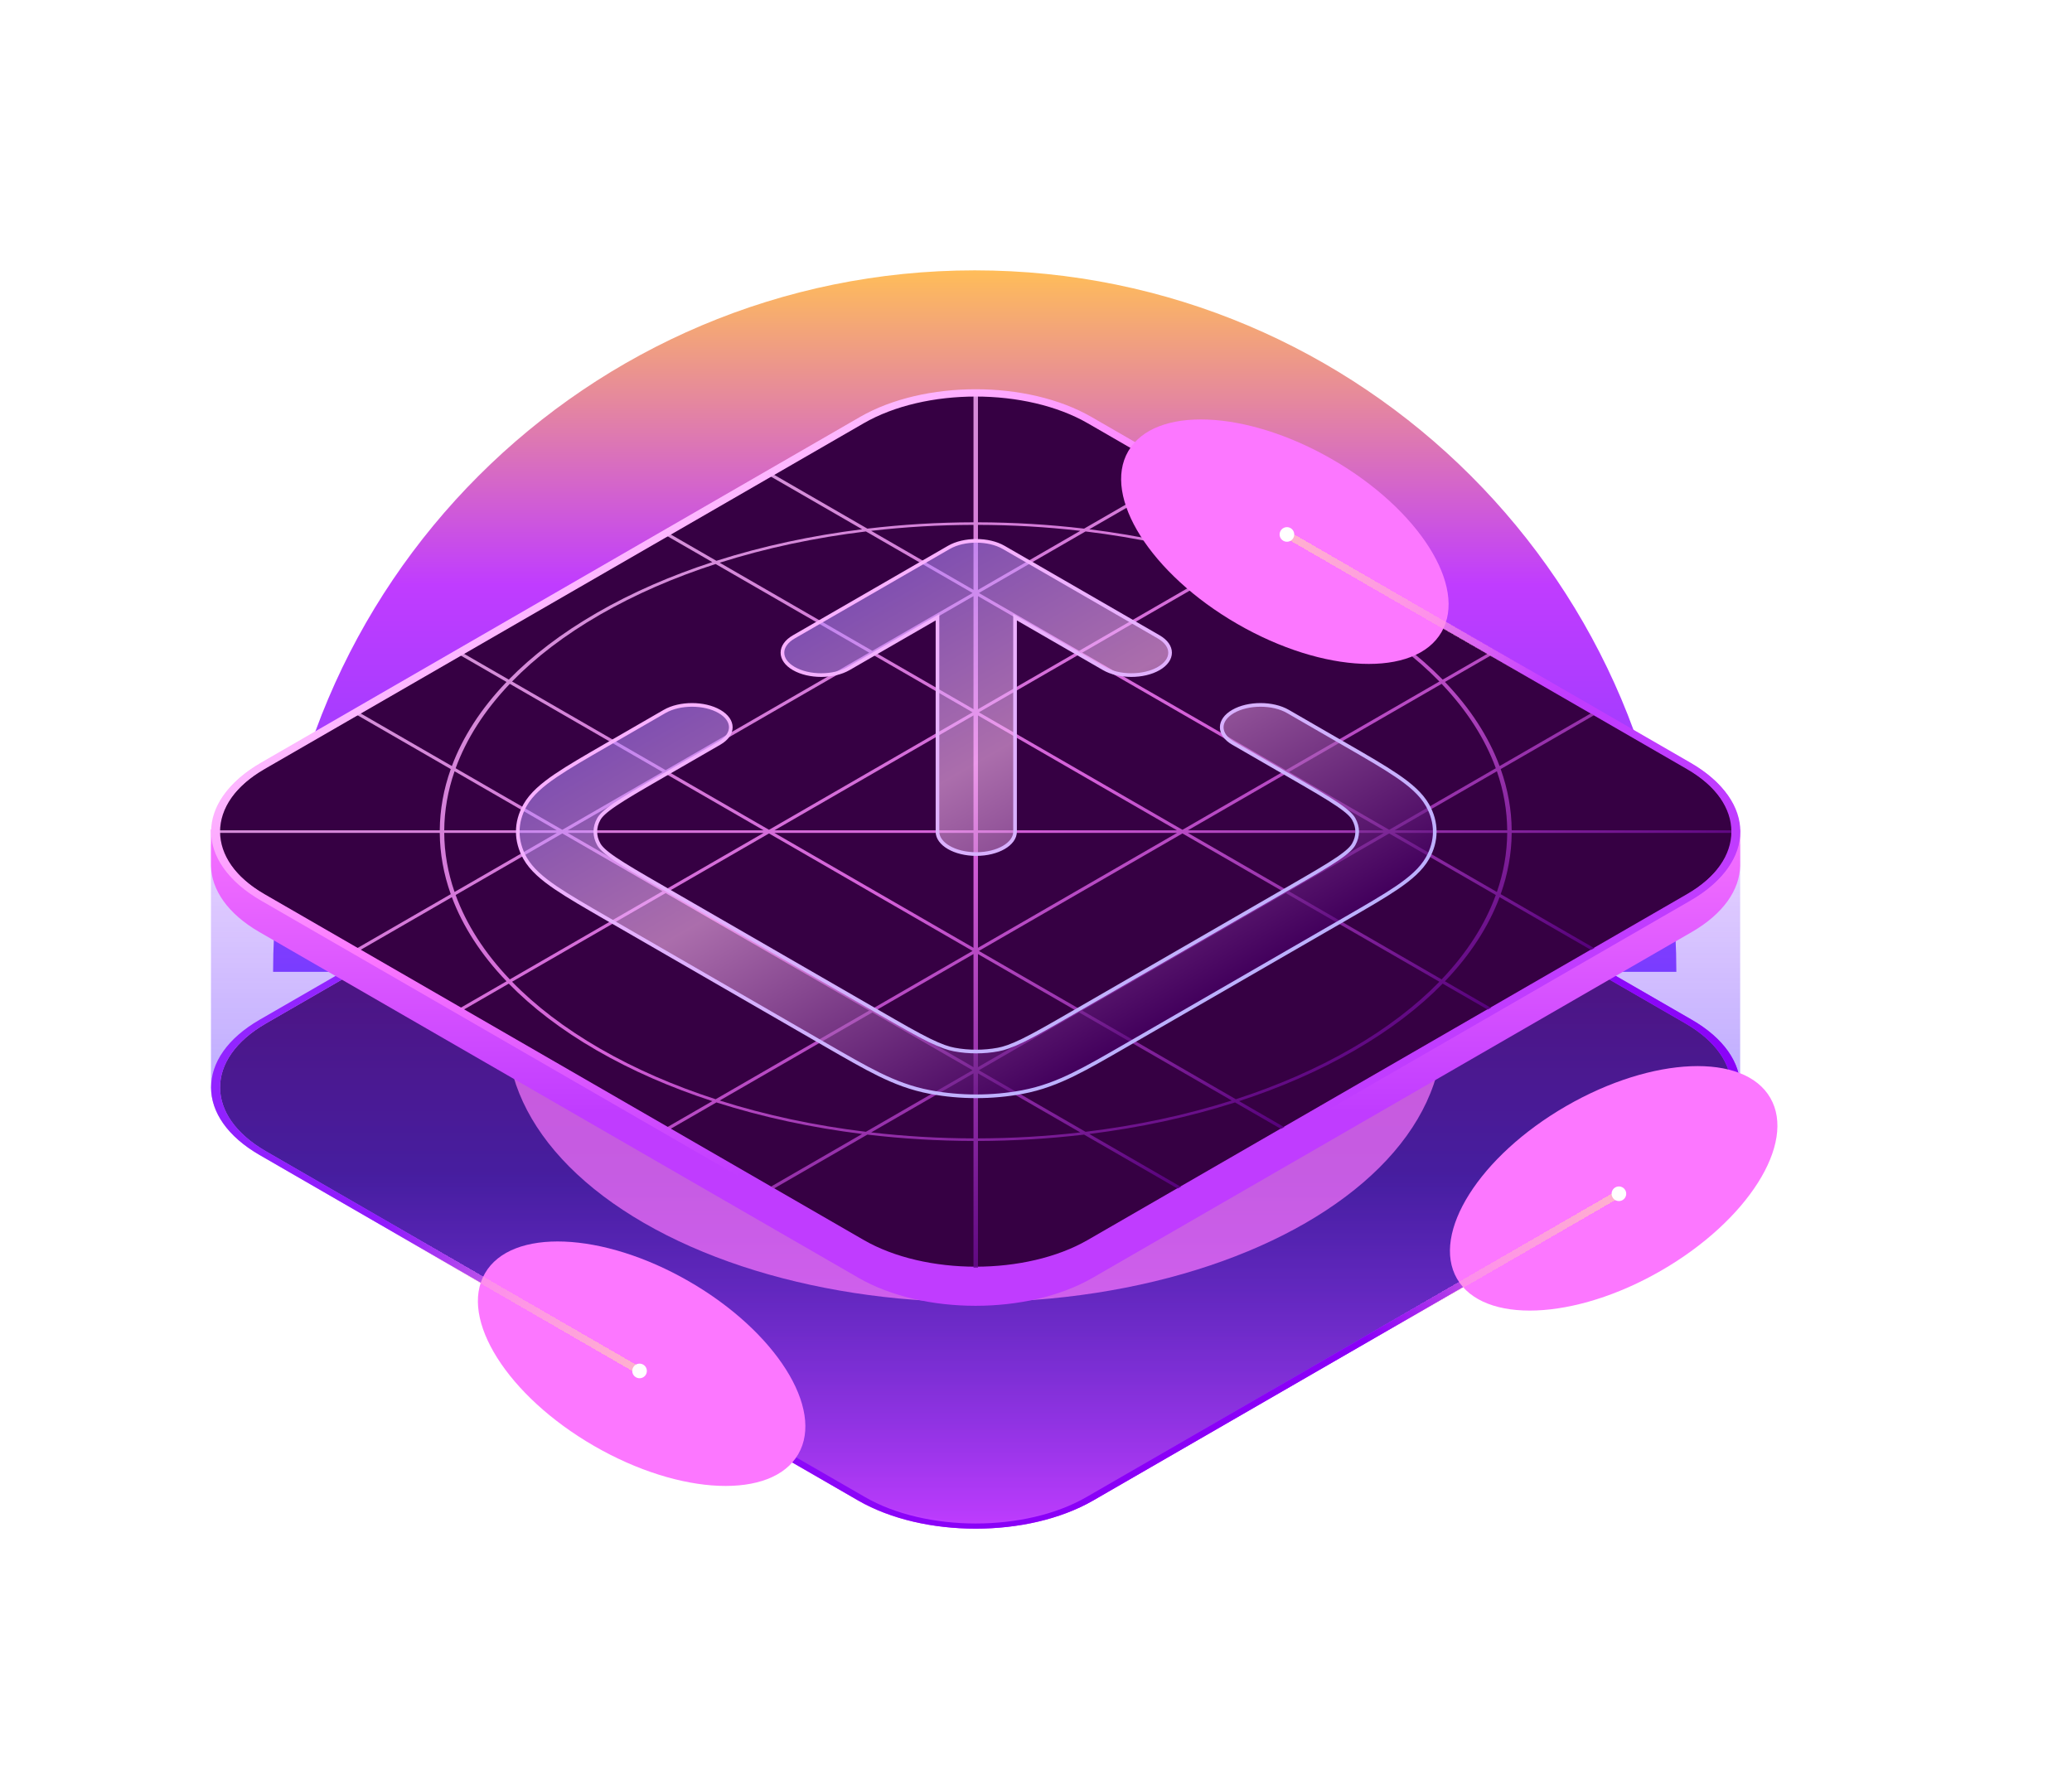 <svg width="567" height="487" viewBox="0 0 567 487" fill="none" xmlns="http://www.w3.org/2000/svg">
<g filter="url(#filter0_f_1804_2321)">
<path d="M266.732 74C160.694 74 74.732 159.961 74.732 266H458.732C458.732 159.961 372.771 74 266.732 74Z" fill="url(#paint0_linear_1804_2321)"/>
</g>
<rect width="261.273" height="261.273" rx="36" transform="matrix(0.866 -0.5 0.866 0.5 40.732 297.628)" fill="#360043" stroke="url(#paint1_linear_1804_2321)" stroke-width="2"/>
<path d="M57.732 298C57.893 304.571 62.316 311.113 71.001 316.127L234.92 410.757C252.617 420.974 281.31 420.974 299.007 410.757L462.926 316.127C471.611 311.113 476.033 304.571 476.194 298V231H57.732V298Z" fill="url(#paint2_linear_1804_2321)"/>
<g filter="url(#filter1_f_1804_2321)">
<circle r="104.509" transform="matrix(0.866 -0.5 0.866 0.5 266.752 282.502)" fill="#FC77FF" fill-opacity="0.7"/>
</g>
<path fill-rule="evenodd" clip-rule="evenodd" d="M71.044 316.127C53.346 305.91 53.346 289.346 71.044 279.129L234.963 184.499C252.66 174.282 281.353 174.282 299.05 184.499L462.969 279.129C480.666 289.346 480.666 305.91 462.969 316.127L299.05 410.757C281.353 420.974 252.66 420.974 234.963 410.757L71.044 316.127ZM72.776 280.129C56.035 289.793 56.035 305.462 72.776 315.127L236.695 409.757C253.435 419.422 280.577 419.422 297.318 409.757L461.237 315.127C477.977 305.462 477.977 289.793 461.237 280.129L297.318 185.499C280.577 175.834 253.435 175.834 236.695 185.499L72.776 280.129Z" fill="url(#paint3_linear_1804_2321)"/>
<path d="M57.732 237C57.893 243.571 62.316 250.113 71.001 255.127L234.92 349.757C252.617 359.974 281.31 359.974 299.007 349.757L462.926 255.127C471.611 250.113 476.033 243.571 476.194 237V227H57.732V237Z" fill="url(#paint4_linear_1804_2321)"/>
<g filter="url(#filter2_f_1804_2321)">
<ellipse cx="175.581" cy="373.267" rx="49.5" ry="26" transform="rotate(-150 175.581 373.267)" fill="#FC77FF"/>
</g>
<g filter="url(#filter3_d_1804_2321)">
<rect x="173.648" y="375.615" width="79" height="2" transform="rotate(-150 173.648 375.615)" fill="url(#paint5_linear_1804_2321)" shape-rendering="crispEdges"/>
</g>
<g filter="url(#filter4_d_1804_2321)">
<ellipse cx="175.015" cy="375.248" rx="2" ry="2" transform="rotate(-60 175.015 375.248)" fill="white"/>
</g>
<g filter="url(#filter5_f_1804_2321)">
<ellipse cx="441.581" cy="325.267" rx="49.5" ry="26" transform="rotate(150 441.581 325.267)" fill="#FC77FF"/>
</g>
<g filter="url(#filter6_d_1804_2321)">
<rect x="442.648" y="328.115" width="79" height="2" transform="rotate(150 442.648 328.115)" fill="url(#paint6_linear_1804_2321)" shape-rendering="crispEdges"/>
</g>
<g filter="url(#filter7_d_1804_2321)">
<ellipse cx="443.014" cy="326.748" rx="2" ry="2" transform="rotate(-120 443.014 326.748)" fill="white"/>
</g>
<path d="M71.91 245.627C54.691 235.686 54.691 219.57 71.91 209.629L235.829 114.999C253.048 105.058 280.965 105.058 298.184 114.999L462.103 209.629C479.322 219.57 479.322 235.686 462.103 245.627L298.184 340.257C280.965 350.198 253.048 350.198 235.829 340.257L71.91 245.627Z" fill="#360043" stroke="url(#paint7_linear_1804_2321)" stroke-width="2"/>
<g clip-path="url(#clip0_1804_2321)">
<path opacity="0.8" fill-rule="evenodd" clip-rule="evenodd" d="M323.142 325.849L296.658 310.56C287.085 311.695 277.354 312.275 267.619 312.298L267.619 347.414L266.394 347.414L266.394 312.298C256.66 312.275 246.928 311.695 237.355 310.56L210.871 325.849L210.005 325.349L235.924 310.386C222.128 308.667 208.679 305.789 196.042 301.753L182.587 309.521L181.721 309.021L194.931 301.394C183.604 297.701 172.946 293.069 163.297 287.499C153.649 281.929 145.626 275.777 139.229 269.237L126.018 276.864L125.152 276.364L138.608 268.596C131.616 261.301 126.631 253.536 123.653 245.572L97.734 260.535L96.868 260.035L123.352 244.746C121.385 239.219 120.381 233.601 120.341 227.981H59.513V227.274H120.341C120.381 221.654 121.385 216.036 123.352 210.51L96.868 195.221L97.734 194.721L123.653 209.684C126.631 201.719 131.616 193.955 138.608 186.66L125.152 178.892L126.018 178.392L139.229 186.019C145.626 179.479 153.649 173.327 163.297 167.757C172.946 162.187 183.604 157.555 194.931 153.862L181.721 146.235L182.587 145.735L196.042 153.503C208.679 149.467 222.128 146.589 235.924 144.87L210.005 129.907L210.871 129.407L237.355 144.696C246.928 143.561 256.66 142.981 266.394 142.958L266.394 107.842L267.619 107.842L267.619 142.958C277.354 142.981 287.085 143.561 296.658 144.696L323.142 129.407L324.008 129.907L298.089 144.87C311.885 146.589 325.335 149.467 337.971 153.503L351.426 145.736L352.292 146.236L339.082 153.862C350.409 157.555 361.067 162.187 370.715 167.757C380.364 173.327 388.387 179.48 394.784 186.019L407.995 178.393L408.861 178.893L395.406 186.66C402.397 193.955 407.382 201.72 410.36 209.684L436.279 194.721L437.145 195.221L410.661 210.51C412.628 216.037 413.631 221.655 413.672 227.274L474.5 227.274V227.981L413.672 227.981C413.631 233.601 412.628 239.219 410.661 244.746L437.145 260.035L436.279 260.535L410.36 245.572C407.382 253.536 402.397 261.3 395.406 268.596L408.861 276.363L407.995 276.863L394.784 269.237C388.387 275.776 380.364 281.929 370.715 287.499C361.067 293.069 350.409 297.701 339.082 301.394L352.292 309.02L351.426 309.52L337.971 301.753C325.335 305.789 311.885 308.667 298.089 310.386L324.008 325.349L323.142 325.849ZM409.327 210.28C406.419 202.291 401.478 194.499 394.504 187.181L352.726 211.299L380.144 227.128L409.327 210.28ZM381.622 227.274L409.622 211.11C411.466 216.442 412.408 221.857 412.447 227.274H381.622ZM378.665 227.981L325.054 227.981L351.86 243.456L378.665 227.981ZM352.726 243.956L380.144 228.128L409.327 244.976C406.419 252.965 401.478 260.756 394.504 268.075L352.726 243.956ZM350.994 243.956L323.575 228.128L267.873 260.285L295.291 276.113L350.994 243.956ZM296.157 276.613L351.86 244.456L393.885 268.718C387.513 275.267 379.501 281.427 369.849 286.999C360.197 292.571 349.526 297.196 338.183 300.875L296.157 276.613ZM294.425 276.613L267.619 261.138V292.089L294.425 276.613ZM267.873 292.942L295.291 277.113L337.069 301.232C324.392 305.258 310.895 308.111 297.057 309.79L267.873 292.942ZM266.141 292.942L238.723 277.113L196.944 301.232C209.621 305.258 223.118 308.111 236.957 309.79L266.141 292.942ZM238.394 309.96L266.394 293.796L266.394 311.591C257.011 311.568 247.63 311.025 238.394 309.96ZM195.831 300.875L237.856 276.613L182.154 244.456L140.128 268.718C146.5 275.267 154.512 281.427 164.163 286.999C173.816 292.571 184.487 297.197 195.831 300.875ZM139.509 268.075L181.288 243.956L153.87 228.128L124.686 244.976C127.594 252.965 132.535 260.757 139.509 268.075ZM124.391 244.146L152.391 227.981L121.566 227.981C121.605 233.399 122.547 238.814 124.391 244.146ZM155.348 227.274H208.96L182.154 211.799L155.348 227.274ZM181.288 211.299L153.87 227.128L124.686 210.28C127.594 202.291 132.535 194.499 139.509 187.181L181.288 211.299ZM183.02 211.299L210.438 227.128L266.141 194.971L238.723 179.142L183.02 211.299ZM237.856 178.642L182.154 210.799L140.128 186.538C146.5 179.989 154.512 173.829 164.163 168.257C173.816 162.685 184.487 158.059 195.831 154.381L237.856 178.642ZM239.589 178.642L266.394 194.117V163.168L239.589 178.642ZM266.141 162.314L238.723 178.142L196.944 154.024C209.621 149.998 223.118 147.145 236.957 145.466L266.141 162.314ZM267.873 162.314L295.291 178.142L337.069 154.024C324.392 149.998 310.895 147.145 297.057 145.466L267.873 162.314ZM295.619 145.296L267.619 161.461V143.665C277.003 143.688 286.383 144.231 295.619 145.296ZM338.183 154.381L296.157 178.642L351.86 210.799L393.885 186.538C387.513 179.989 379.501 173.829 369.849 168.257C360.197 162.685 349.526 158.059 338.183 154.381ZM350.994 211.299L295.291 179.142L267.873 194.971L323.575 227.128L350.994 211.299ZM325.054 227.274L378.665 227.274L351.86 211.799L325.054 227.274ZM322.097 227.981H267.619L267.619 259.432L322.097 227.981ZM266.141 260.285L210.438 228.128L183.02 243.956L238.723 276.113L266.141 260.285ZM239.589 276.613L266.394 292.088V261.139L239.589 276.613ZM182.154 243.456L208.96 227.981H155.348L182.154 243.456ZM211.917 227.274H266.394L266.394 195.825L211.917 227.274ZM267.619 194.118L294.425 178.642L267.619 163.167V194.118ZM295.619 309.96L267.619 293.795V311.591C277.003 311.568 286.383 311.024 295.619 309.96ZM152.391 227.274L124.391 211.11C122.547 216.442 121.605 221.857 121.566 227.274L152.391 227.274ZM266.394 161.46L238.394 145.296C247.63 144.231 257.011 143.688 266.394 143.665L266.394 161.46ZM381.622 227.981L409.622 244.146C411.466 238.814 412.408 233.398 412.447 227.981H381.622ZM266.394 227.981L266.394 259.431L211.917 227.981H266.394ZM267.619 227.274V195.824L322.097 227.274H267.619Z" fill="url(#paint8_linear_1804_2321)"/>
</g>
<path fill-rule="evenodd" clip-rule="evenodd" d="M71.044 246.127C53.346 235.91 53.346 219.346 71.044 209.129L234.963 114.499C252.66 104.282 281.353 104.282 299.05 114.499L462.969 209.129C480.666 219.346 480.666 235.91 462.969 246.127L299.05 340.757C281.353 350.974 252.66 350.974 234.963 340.757L71.044 246.127ZM72.776 210.129C56.035 219.793 56.035 235.462 72.776 245.127L236.695 339.757C253.435 349.422 280.577 349.422 297.318 339.757L461.237 245.127C477.977 235.462 477.977 219.793 461.237 210.129L297.318 115.499C280.577 105.834 253.435 105.834 236.695 115.499L72.776 210.129Z" fill="url(#paint9_linear_1804_2321)"/>
<g filter="url(#filter8_f_1804_2321)">
<ellipse cx="351.601" cy="148.267" rx="49.5" ry="26" transform="rotate(30 351.601 148.267)" fill="#FC77FF"/>
</g>
<g filter="url(#filter9_d_1804_2321)">
<rect x="353.534" y="145.919" width="79" height="2" transform="rotate(30 353.534 145.919)" fill="url(#paint10_linear_1804_2321)" shape-rendering="crispEdges"/>
</g>
<g filter="url(#filter10_d_1804_2321)">
<ellipse cx="352.167" cy="146.285" rx="2" ry="2" transform="rotate(120 352.167 146.285)" fill="white"/>
</g>
<g filter="url(#filter11_d_1804_2321)">
<path d="M196.876 194.736C192.732 192.343 186.012 192.343 181.868 194.736L166.02 203.885L166.002 203.895C160.324 207.173 155.612 209.893 152.082 212.294C148.407 214.792 145.394 217.345 143.676 220.398C141.026 225.106 141.026 230.179 143.676 234.888C145.394 237.94 148.407 240.493 152.082 242.991C155.612 245.392 160.324 248.113 166.002 251.39L166.02 251.4L226.001 286.027L226.018 286.037C231.696 289.315 236.408 292.036 240.566 294.074C244.895 296.195 249.316 297.934 254.604 298.926C262.761 300.456 271.547 300.456 279.704 298.926C284.992 297.934 289.413 296.195 293.741 294.074C297.9 292.036 302.612 289.315 308.289 286.037L308.307 286.027L368.288 251.4L368.305 251.39C373.983 248.112 378.696 245.392 382.226 242.991C385.9 240.493 388.913 237.94 390.631 234.888C393.282 230.179 393.282 225.106 390.631 220.398C388.913 217.345 385.9 214.792 382.226 212.294C378.696 209.893 373.983 207.173 368.305 203.895L368.288 203.885L352.44 194.736C348.295 192.343 341.576 192.343 337.431 194.736C333.287 197.128 333.287 201.007 337.431 203.4L352.988 212.38C359.052 215.881 363.143 218.25 366.045 220.224C368.868 222.143 369.938 223.282 370.445 224.184C371.71 226.432 371.71 228.853 370.445 231.101C369.938 232.003 368.868 233.142 366.045 235.062C363.143 237.035 359.052 239.404 352.988 242.905L293.591 277.195C287.527 280.695 283.424 283.057 280.005 284.733C276.68 286.362 274.707 286.98 273.145 287.273C269.251 288.003 265.057 288.003 261.163 287.273C259.601 286.98 257.627 286.362 254.303 284.733C250.883 283.057 246.781 280.695 240.717 277.195L181.32 242.905C175.256 239.404 171.165 237.035 168.262 235.062C165.44 233.142 164.37 232.003 163.862 231.101C162.597 228.853 162.597 226.432 163.862 224.184C164.37 223.282 165.44 222.143 168.262 220.224C171.165 218.25 175.256 215.881 181.32 212.38L196.876 203.4C201.021 201.007 201.021 197.128 196.876 194.736ZM217.223 174.325C213.079 176.718 213.079 180.597 217.223 182.989C221.368 185.382 228.087 185.382 232.231 182.989L256.541 168.955L256.541 227.643C256.541 231.026 261.293 233.769 267.154 233.769C273.015 233.769 277.766 231.026 277.766 227.643L277.766 168.955L302.076 182.989C306.22 185.382 312.94 185.382 317.084 182.989C321.229 180.597 321.229 176.718 317.084 174.325L274.658 149.832C270.513 147.44 263.794 147.44 259.65 149.832L217.223 174.325Z" fill="url(#paint11_linear_1804_2321)" fill-opacity="0.58" stroke="url(#paint12_linear_1804_2321)"/>
</g>
<defs>
<filter id="filter0_f_1804_2321" x="0.732" y="0" width="532" height="340" filterUnits="userSpaceOnUse" color-interpolation-filters="sRGB">
<feFlood flood-opacity="0" result="BackgroundImageFix"/>
<feBlend mode="normal" in="SourceGraphic" in2="BackgroundImageFix" result="shape"/>
<feGaussianBlur stdDeviation="37" result="effect1_foregroundBlur_1804_2321"/>
</filter>
<filter id="filter1_f_1804_2321" x="78.752" y="148.608" width="376" height="267.789" filterUnits="userSpaceOnUse" color-interpolation-filters="sRGB">
<feFlood flood-opacity="0" result="BackgroundImageFix"/>
<feBlend mode="normal" in="SourceGraphic" in2="BackgroundImageFix" result="shape"/>
<feGaussianBlur stdDeviation="30" result="effect1_foregroundBlur_1804_2321"/>
</filter>
<filter id="filter2_f_1804_2321" x="50.773" y="259.806" width="249.616" height="226.92" filterUnits="userSpaceOnUse" color-interpolation-filters="sRGB">
<feFlood flood-opacity="0" result="BackgroundImageFix"/>
<feBlend mode="normal" in="SourceGraphic" in2="BackgroundImageFix" result="shape"/>
<feGaussianBlur stdDeviation="40" result="effect1_foregroundBlur_1804_2321"/>
</filter>
<filter id="filter3_d_1804_2321" x="82.232" y="311.383" width="115.416" height="87.232" filterUnits="userSpaceOnUse" color-interpolation-filters="sRGB">
<feFlood flood-opacity="0" result="BackgroundImageFix"/>
<feColorMatrix in="SourceAlpha" type="matrix" values="0 0 0 0 0 0 0 0 0 0 0 0 0 0 0 0 0 0 127 0" result="hardAlpha"/>
<feOffset/>
<feGaussianBlur stdDeviation="11.5"/>
<feComposite in2="hardAlpha" operator="out"/>
<feColorMatrix type="matrix" values="0 0 0 0 1 0 0 0 0 0.361 0 0 0 0 0.553 0 0 0 1 0"/>
<feBlend mode="normal" in2="BackgroundImageFix" result="effect1_dropShadow_1804_2321"/>
<feBlend mode="normal" in="SourceGraphic" in2="effect1_dropShadow_1804_2321" result="shape"/>
</filter>
<filter id="filter4_d_1804_2321" x="155.015" y="355.248" width="40.001" height="40.001" filterUnits="userSpaceOnUse" color-interpolation-filters="sRGB">
<feFlood flood-opacity="0" result="BackgroundImageFix"/>
<feColorMatrix in="SourceAlpha" type="matrix" values="0 0 0 0 0 0 0 0 0 0 0 0 0 0 0 0 0 0 127 0" result="hardAlpha"/>
<feMorphology radius="4" operator="dilate" in="SourceAlpha" result="effect1_dropShadow_1804_2321"/>
<feOffset/>
<feGaussianBlur stdDeviation="7"/>
<feComposite in2="hardAlpha" operator="out"/>
<feColorMatrix type="matrix" values="0 0 0 0 0.995 0 0 0 0 0.779 0 0 0 0 1 0 0 0 1 0"/>
<feBlend mode="normal" in2="BackgroundImageFix" result="effect1_dropShadow_1804_2321"/>
<feBlend mode="normal" in="SourceGraphic" in2="effect1_dropShadow_1804_2321" result="shape"/>
</filter>
<filter id="filter5_f_1804_2321" x="316.773" y="211.806" width="249.616" height="226.92" filterUnits="userSpaceOnUse" color-interpolation-filters="sRGB">
<feFlood flood-opacity="0" result="BackgroundImageFix"/>
<feBlend mode="normal" in="SourceGraphic" in2="BackgroundImageFix" result="shape"/>
<feGaussianBlur stdDeviation="40" result="effect1_foregroundBlur_1804_2321"/>
</filter>
<filter id="filter6_d_1804_2321" x="350.232" y="303.382" width="115.416" height="87.232" filterUnits="userSpaceOnUse" color-interpolation-filters="sRGB">
<feFlood flood-opacity="0" result="BackgroundImageFix"/>
<feColorMatrix in="SourceAlpha" type="matrix" values="0 0 0 0 0 0 0 0 0 0 0 0 0 0 0 0 0 0 127 0" result="hardAlpha"/>
<feOffset/>
<feGaussianBlur stdDeviation="11.5"/>
<feComposite in2="hardAlpha" operator="out"/>
<feColorMatrix type="matrix" values="0 0 0 0 1 0 0 0 0 0.361 0 0 0 0 0.553 0 0 0 1 0"/>
<feBlend mode="normal" in2="BackgroundImageFix" result="effect1_dropShadow_1804_2321"/>
<feBlend mode="normal" in="SourceGraphic" in2="effect1_dropShadow_1804_2321" result="shape"/>
</filter>
<filter id="filter7_d_1804_2321" x="423.014" y="306.748" width="40.001" height="40.001" filterUnits="userSpaceOnUse" color-interpolation-filters="sRGB">
<feFlood flood-opacity="0" result="BackgroundImageFix"/>
<feColorMatrix in="SourceAlpha" type="matrix" values="0 0 0 0 0 0 0 0 0 0 0 0 0 0 0 0 0 0 127 0" result="hardAlpha"/>
<feMorphology radius="4" operator="dilate" in="SourceAlpha" result="effect1_dropShadow_1804_2321"/>
<feOffset/>
<feGaussianBlur stdDeviation="7"/>
<feComposite in2="hardAlpha" operator="out"/>
<feColorMatrix type="matrix" values="0 0 0 0 0.995 0 0 0 0 0.779 0 0 0 0 1 0 0 0 1 0"/>
<feBlend mode="normal" in2="BackgroundImageFix" result="effect1_dropShadow_1804_2321"/>
<feBlend mode="normal" in="SourceGraphic" in2="effect1_dropShadow_1804_2321" result="shape"/>
</filter>
<filter id="filter8_f_1804_2321" x="226.793" y="34.807" width="249.616" height="226.92" filterUnits="userSpaceOnUse" color-interpolation-filters="sRGB">
<feFlood flood-opacity="0" result="BackgroundImageFix"/>
<feBlend mode="normal" in="SourceGraphic" in2="BackgroundImageFix" result="shape"/>
<feGaussianBlur stdDeviation="40" result="effect1_foregroundBlur_1804_2321"/>
</filter>
<filter id="filter9_d_1804_2321" x="329.534" y="122.919" width="115.416" height="87.232" filterUnits="userSpaceOnUse" color-interpolation-filters="sRGB">
<feFlood flood-opacity="0" result="BackgroundImageFix"/>
<feColorMatrix in="SourceAlpha" type="matrix" values="0 0 0 0 0 0 0 0 0 0 0 0 0 0 0 0 0 0 127 0" result="hardAlpha"/>
<feOffset/>
<feGaussianBlur stdDeviation="11.5"/>
<feComposite in2="hardAlpha" operator="out"/>
<feColorMatrix type="matrix" values="0 0 0 0 1 0 0 0 0 0.361 0 0 0 0 0.553 0 0 0 1 0"/>
<feBlend mode="normal" in2="BackgroundImageFix" result="effect1_dropShadow_1804_2321"/>
<feBlend mode="normal" in="SourceGraphic" in2="effect1_dropShadow_1804_2321" result="shape"/>
</filter>
<filter id="filter10_d_1804_2321" x="332.167" y="126.284" width="40.001" height="40.001" filterUnits="userSpaceOnUse" color-interpolation-filters="sRGB">
<feFlood flood-opacity="0" result="BackgroundImageFix"/>
<feColorMatrix in="SourceAlpha" type="matrix" values="0 0 0 0 0 0 0 0 0 0 0 0 0 0 0 0 0 0 127 0" result="hardAlpha"/>
<feMorphology radius="4" operator="dilate" in="SourceAlpha" result="effect1_dropShadow_1804_2321"/>
<feOffset/>
<feGaussianBlur stdDeviation="7"/>
<feComposite in2="hardAlpha" operator="out"/>
<feColorMatrix type="matrix" values="0 0 0 0 0.995 0 0 0 0 0.779 0 0 0 0 1 0 0 0 1 0"/>
<feBlend mode="normal" in2="BackgroundImageFix" result="effect1_dropShadow_1804_2321"/>
<feBlend mode="normal" in="SourceGraphic" in2="effect1_dropShadow_1804_2321" result="shape"/>
</filter>
<filter id="filter11_d_1804_2321" x="128.076" y="134.684" width="278.155" height="178.743" filterUnits="userSpaceOnUse" color-interpolation-filters="sRGB">
<feFlood flood-opacity="0" result="BackgroundImageFix"/>
<feColorMatrix in="SourceAlpha" type="matrix" values="0 0 0 0 0 0 0 0 0 0 0 0 0 0 0 0 0 0 127 0" result="hardAlpha"/>
<feOffset/>
<feGaussianBlur stdDeviation="6.5"/>
<feComposite in2="hardAlpha" operator="out"/>
<feColorMatrix type="matrix" values="0 0 0 0 0.758 0 0 0 0 0.25 0 0 0 0 1 0 0 0 0.63 0"/>
<feBlend mode="normal" in2="BackgroundImageFix" result="effect1_dropShadow_1804_2321"/>
<feBlend mode="normal" in="SourceGraphic" in2="effect1_dropShadow_1804_2321" result="shape"/>
</filter>
<linearGradient id="paint0_linear_1804_2321" x1="266.732" y1="74" x2="266.732" y2="266" gradientUnits="userSpaceOnUse">
<stop stop-color="#FFBD59"/>
<stop offset="0.448" stop-color="#C03CFF"/>
<stop offset="1" stop-color="#7A3CFF"/>
</linearGradient>
<linearGradient id="paint1_linear_1804_2321" x1="130.637" y1="0" x2="130.637" y2="261.273" gradientUnits="userSpaceOnUse">
<stop stop-color="#FDB7FF"/>
<stop offset="0.26" stop-color="#FC77FF"/>
<stop offset="0.719" stop-color="#C03CFF"/>
</linearGradient>
<linearGradient id="paint2_linear_1804_2321" x1="266.963" y1="147" x2="266.963" y2="418.42" gradientUnits="userSpaceOnUse">
<stop stop-color="#C03CFF" stop-opacity="0"/>
<stop offset="0.641" stop-color="#573CFF" stop-opacity="0.489"/>
<stop offset="1" stop-color="#C03CFF"/>
</linearGradient>
<linearGradient id="paint3_linear_1804_2321" x1="153.869" y1="232.314" x2="266.992" y2="428.265" gradientUnits="userSpaceOnUse">
<stop stop-color="#9224FF"/>
<stop offset="1" stop-color="#8A00F7"/>
</linearGradient>
<linearGradient id="paint4_linear_1804_2321" x1="266.963" y1="170.712" x2="266.963" y2="356.708" gradientUnits="userSpaceOnUse">
<stop stop-color="#FDB7FF"/>
<stop offset="0.26" stop-color="#FC77FF"/>
<stop offset="0.719" stop-color="#C03CFF"/>
</linearGradient>
<linearGradient id="paint5_linear_1804_2321" x1="252.648" y1="377.616" x2="172.674" y2="377.616" gradientUnits="userSpaceOnUse">
<stop stop-color="#FFB1CE" stop-opacity="0"/>
<stop offset="1" stop-color="#FFB1CE"/>
</linearGradient>
<linearGradient id="paint6_linear_1804_2321" x1="521.648" y1="330.116" x2="441.674" y2="330.116" gradientUnits="userSpaceOnUse">
<stop stop-color="#FFB1CE" stop-opacity="0"/>
<stop offset="1" stop-color="#FFB1CE"/>
</linearGradient>
<linearGradient id="paint7_linear_1804_2321" x1="153.003" y1="161.814" x2="266.991" y2="359.265" gradientUnits="userSpaceOnUse">
<stop stop-color="#FDB7FF"/>
<stop offset="0.26" stop-color="#FC77FF"/>
<stop offset="0.719" stop-color="#C03CFF"/>
</linearGradient>
<linearGradient id="paint8_linear_1804_2321" x1="153.563" y1="162.137" x2="266.992" y2="358.618" gradientUnits="userSpaceOnUse">
<stop stop-color="#FDB5FF"/>
<stop offset="0.516" stop-color="#FC77FF"/>
<stop offset="1" stop-color="#5C0088"/>
</linearGradient>
<linearGradient id="paint9_linear_1804_2321" x1="153.869" y1="162.314" x2="266.992" y2="358.265" gradientUnits="userSpaceOnUse">
<stop stop-color="#FDB7FF"/>
<stop offset="0.26" stop-color="#FC77FF"/>
<stop offset="0.719" stop-color="#C03CFF"/>
</linearGradient>
<linearGradient id="paint10_linear_1804_2321" x1="432.534" y1="147.92" x2="352.56" y2="147.92" gradientUnits="userSpaceOnUse">
<stop stop-color="#FFB1CE" stop-opacity="0"/>
<stop offset="1" stop-color="#FFB1CE"/>
</linearGradient>
<linearGradient id="paint11_linear_1804_2321" x1="196.443" y1="186.821" x2="267.145" y2="309.29" gradientUnits="userSpaceOnUse">
<stop stop-color="#B78AFF"/>
<stop offset="0.385" stop-color="#FFBDF8"/>
<stop offset="1" stop-color="#4B006F"/>
</linearGradient>
<linearGradient id="paint12_linear_1804_2321" x1="196.443" y1="186.821" x2="267.145" y2="309.29" gradientUnits="userSpaceOnUse">
<stop stop-color="#F9B1FF"/>
<stop offset="1" stop-color="#BCB1FF"/>
</linearGradient>
<clipPath id="clip0_1804_2321">
<rect width="261.273" height="261.273" rx="36" transform="matrix(0.866 -0.5 0.866 0.5 40.732 227.628)" fill="white"/>
</clipPath>
</defs>
</svg>
